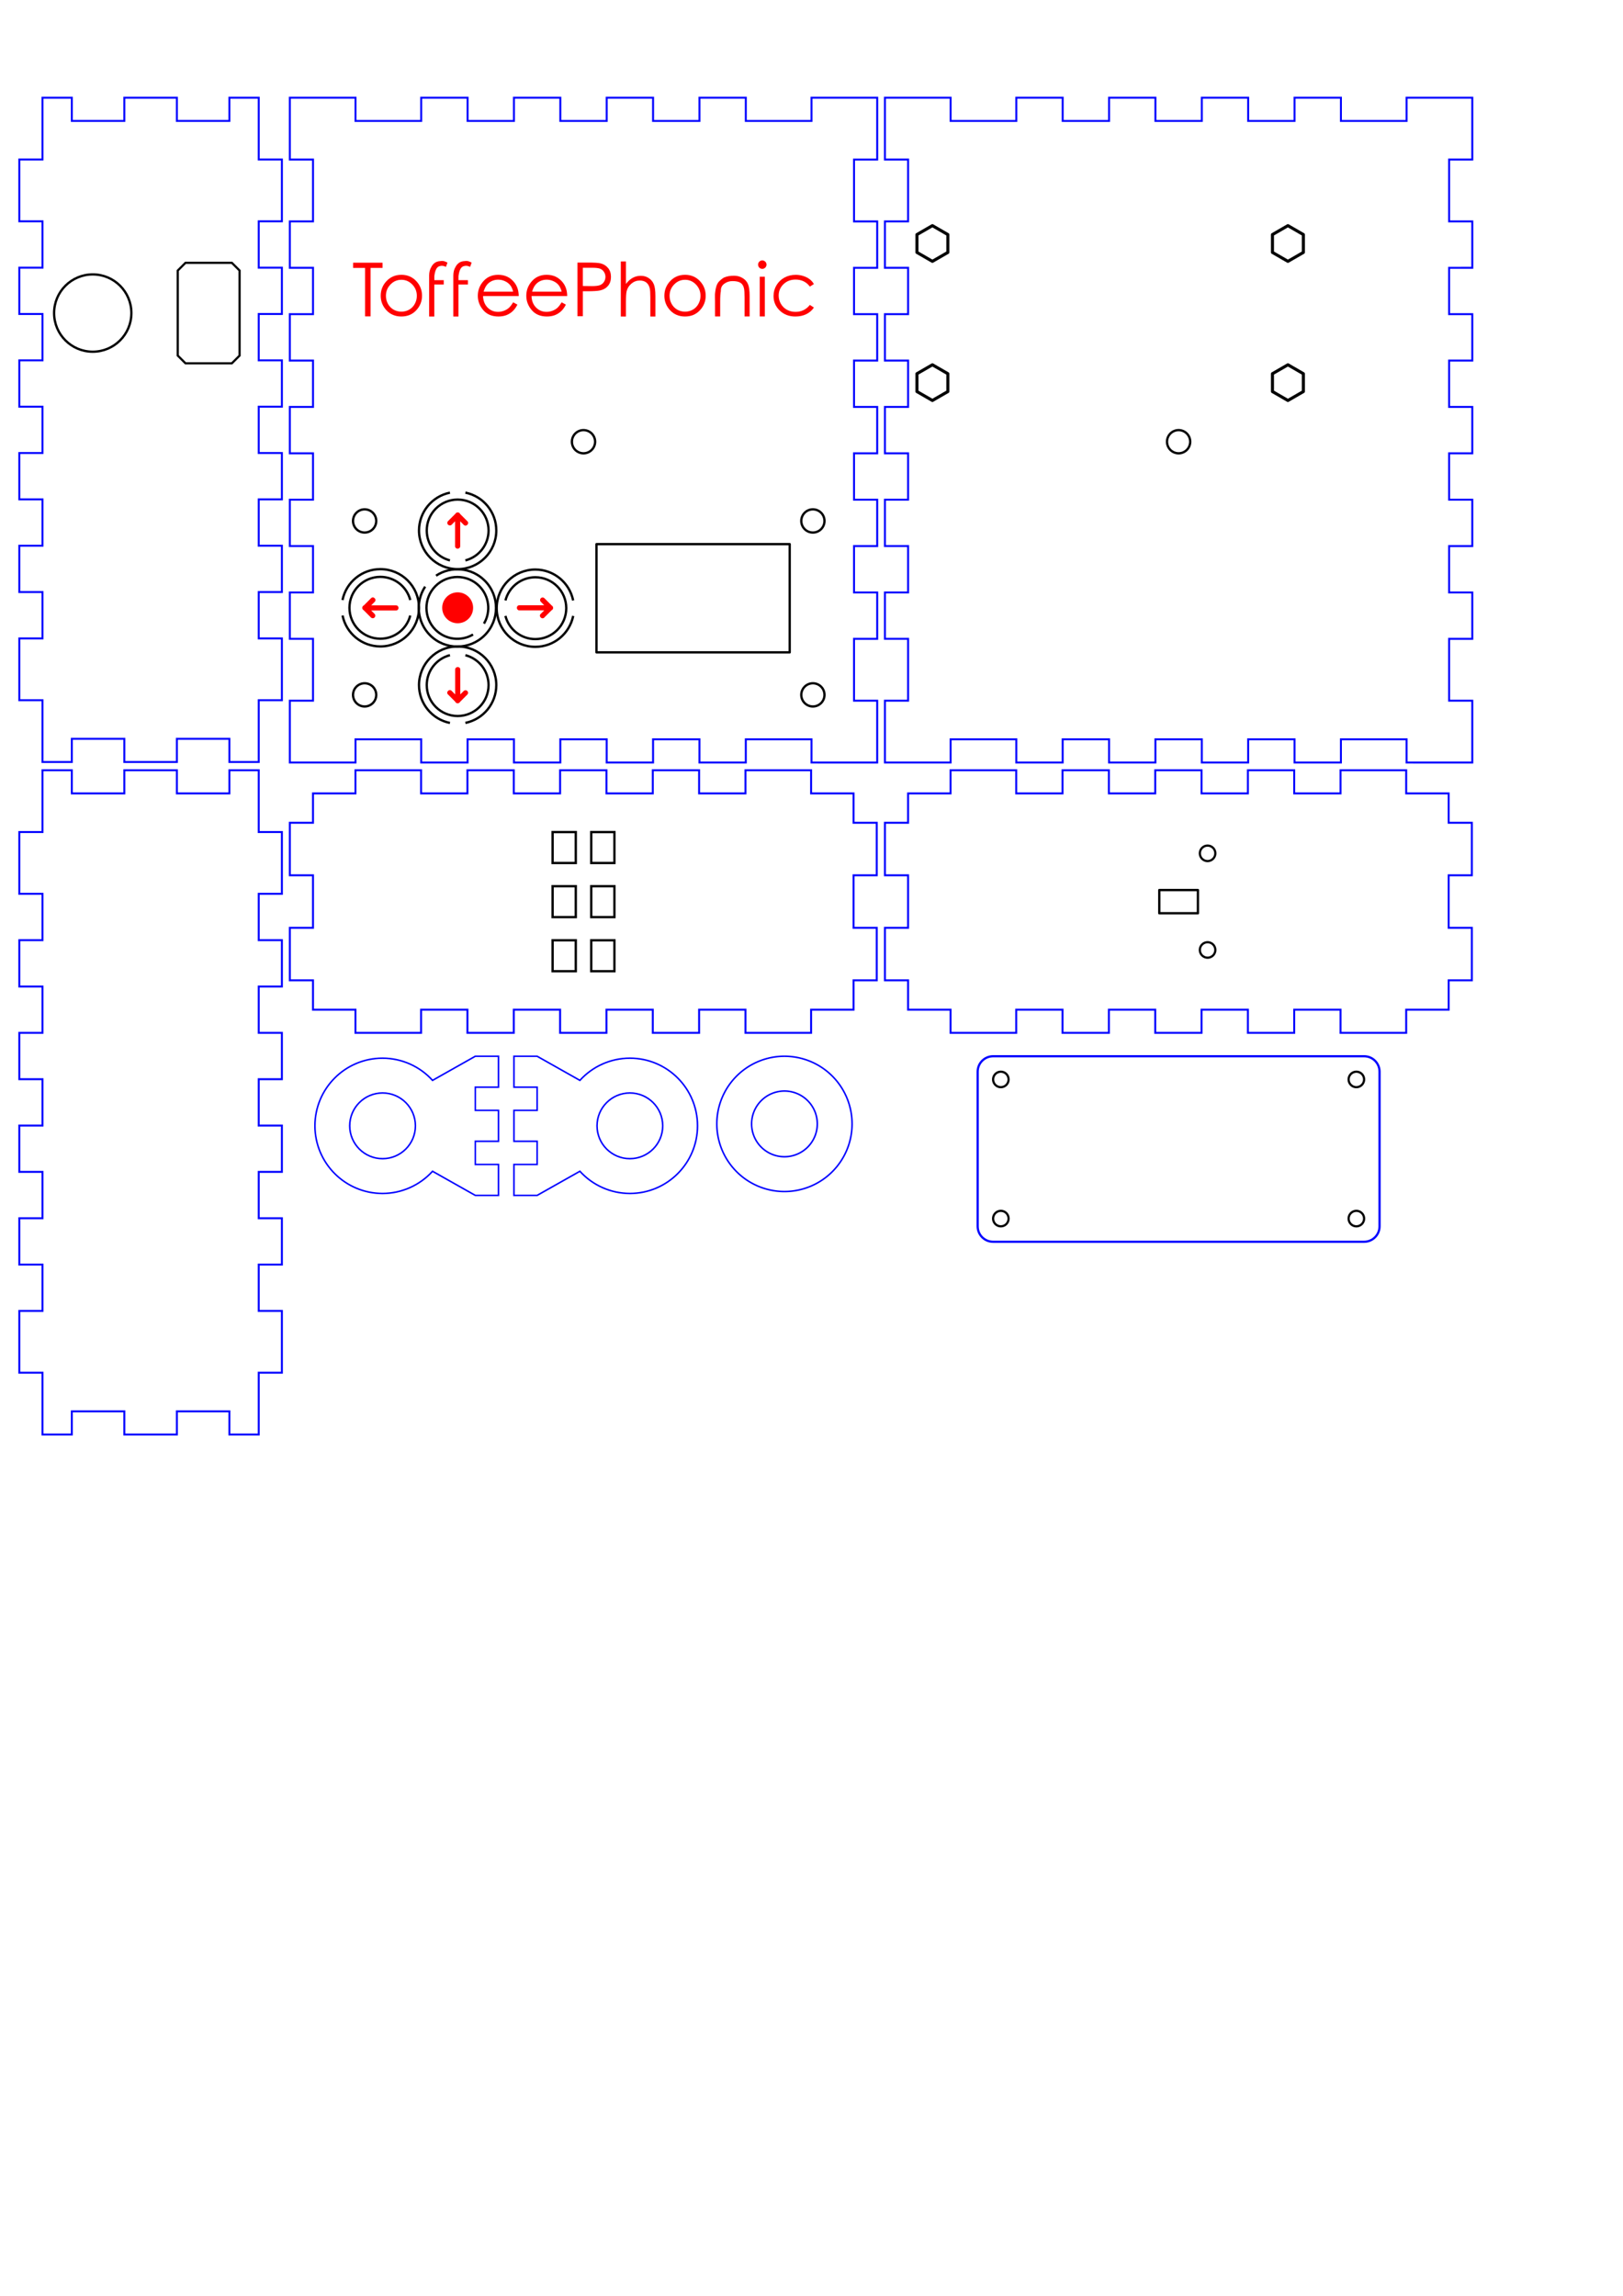 <?xml version="1.0" encoding="UTF-8" standalone="no"?>
<!-- Created with Inkscape (http://www.inkscape.org/) -->

<svg
   xmlns:dc="http://purl.org/dc/elements/1.1/"
   xmlns:cc="http://creativecommons.org/ns#"
   xmlns:rdf="http://www.w3.org/1999/02/22-rdf-syntax-ns#"
   xmlns:svg="http://www.w3.org/2000/svg"
   xmlns="http://www.w3.org/2000/svg"
   xmlns:sodipodi="http://sodipodi.sourceforge.net/DTD/sodipodi-0.dtd"
   xmlns:inkscape="http://www.inkscape.org/namespaces/inkscape"
   width="210mm"
   height="297mm"
   viewBox="0 0 210 297"
   version="1.1"
   id="svg8"
   inkscape:version="0.92.2 (5c3e80d, 2017-08-06)"
   sodipodi:docname="ToffeePhonic_basic.svg">
  <defs
     id="defs2" />
  <sodipodi:namedview
     id="base"
     pagecolor="#ffffff"
     bordercolor="#666666"
     borderopacity="1.0"
     inkscape:pageopacity="0.0"
     inkscape:pageshadow="2"
     inkscape:zoom="1.4"
     inkscape:cx="248.10234"
     inkscape:cy="870.60819"
     inkscape:document-units="mm"
     inkscape:current-layer="layer1"
     showgrid="true"
     inkscape:window-width="1920"
     inkscape:window-height="1001"
     inkscape:window-x="-9"
     inkscape:window-y="-9"
     inkscape:window-maximized="1"
     inkscape:snap-bbox="false"
     inkscape:bbox-nodes="true"
     inkscape:snap-nodes="true"
     inkscape:snap-smooth-nodes="true"
     inkscape:snap-to-guides="false"
     inkscape:snap-grids="true">
    <inkscape:grid
       type="xygrid"
       id="grid815" />
  </sodipodi:namedview>
  <g
     inkscape:label="Layer 1"
     inkscape:groupmode="layer"
     id="layer1">
    <path
       inkscape:connector-curvature="0"
       style="opacity:1;fill:none;fill-opacity:1;stroke:#000000;stroke-width:0.3;stroke-linecap:round;stroke-linejoin:round;stroke-miterlimit:4;stroke-dasharray:none;stroke-dashoffset:0;stroke-opacity:1"
       d="m 77.18,70.393 h 25 v 14 h -25 z"
       id="rect817" />
    <path
       style="opacity:1;fill:none;fill-opacity:1;stroke:#000000;stroke-width:0.3;stroke-linecap:butt;stroke-miterlimit:4;stroke-dasharray:none;stroke-dashoffset:0;stroke-opacity:1"
       d="m 58.216,63.734 c -2.326,0.475 -3.998,2.519 -4,4.893 -1.2e-4,2.762 2.239,5 5,5 2.762,1.2e-4 5,-2.239 5,-5 -2.6e-4,-2.376 -1.672,-4.423 -4,-4.898"
       id="path923-8"
       inkscape:connector-curvature="0"
       sodipodi:nodetypes="ccccc" />
    <path
       style="opacity:1;fill:none;fill-opacity:1;stroke:#000000;stroke-width:0.3;stroke-linecap:butt;stroke-miterlimit:4;stroke-dasharray:none;stroke-dashoffset:0;stroke-opacity:1"
       d="m 60.216,72.498 c 1.765,-0.456 2.998,-2.047 3,-3.87 -1.3e-4,-2.209 -1.791,-4 -4,-4 -2.209,-1.6e-4 -4,1.791 -4,4 0.002,1.822 1.236,3.413 3,3.868"
       id="path928-9"
       inkscape:connector-curvature="0"
       sodipodi:nodetypes="ccccc" />
    <path
       style="opacity:1;fill:none;fill-opacity:1;stroke:#000000;stroke-width:0.3;stroke-linecap:butt;stroke-miterlimit:4;stroke-dasharray:none;stroke-dashoffset:0;stroke-opacity:1"
       d="m 74.16,77.679 c -0.475,-2.326 -2.519,-3.998 -4.893,-4 -2.762,-1.2e-4 -5,2.239 -5,5 -1.2e-4,2.762 2.239,5 5,5 2.376,-2.6e-4 4.423,-1.672 4.898,-4"
       id="path923-82"
       inkscape:connector-curvature="0"
       sodipodi:nodetypes="ccccc" />
    <path
       style="opacity:1;fill:none;fill-opacity:1;stroke:#000000;stroke-width:0.3;stroke-linecap:butt;stroke-miterlimit:4;stroke-dasharray:none;stroke-dashoffset:0;stroke-opacity:1"
       d="m 65.397,79.678 c 0.456,1.765 2.047,2.998 3.87,3 2.209,-1.4e-4 4,-1.791 4,-4 1.5e-4,-2.209 -1.791,-4 -4,-4 -1.822,0.002 -3.413,1.236 -3.868,3"
       id="path928-8"
       inkscape:connector-curvature="0"
       sodipodi:nodetypes="ccccc" />
    <path
       style="opacity:1;fill:none;fill-opacity:1;stroke:#000000;stroke-width:0.3;stroke-linecap:butt;stroke-miterlimit:4;stroke-dasharray:none;stroke-dashoffset:0;stroke-opacity:1"
       d="m 55.011,75.89 c -1.309,1.98 -1.045,4.608 0.631,6.289 1.953,1.953 5.119,1.953 7.071,0 1.953,-1.953 1.953,-5.119 0,-7.071 -1.68,-1.68 -4.31,-1.945 -6.292,-0.635"
       id="path923-88"
       inkscape:connector-curvature="0"
       sodipodi:nodetypes="ccccc" />
    <path
       style="opacity:1;fill:none;fill-opacity:1;stroke:#000000;stroke-width:0.3;stroke-linecap:butt;stroke-miterlimit:4;stroke-dasharray:none;stroke-dashoffset:0;stroke-opacity:1"
       d="m 62.622,80.673 c 0.926,-1.57 0.673,-3.568 -0.615,-4.858 -1.562,-1.562 -4.094,-1.562 -5.657,0 -1.562,1.562 -1.562,4.095 -3.7e-4,5.657 1.29,1.287 3.287,1.539 4.857,0.614"
       id="path928-83"
       inkscape:connector-curvature="0"
       sodipodi:nodetypes="ccccc" />
    <path
       style="opacity:1;fill:none;fill-opacity:1;stroke:#000000;stroke-width:0.3;stroke-linecap:butt;stroke-miterlimit:4;stroke-dasharray:none;stroke-dashoffset:0;stroke-opacity:1"
       d="m 44.322,79.628 c 0.475,2.326 2.519,3.998 4.893,4 2.762,1.1e-4 5,-2.239 5,-5 1.2e-4,-2.762 -2.239,-5 -5,-5 -2.376,2.6e-4 -4.423,1.672 -4.898,4"
       id="path923-2"
       inkscape:connector-curvature="0"
       sodipodi:nodetypes="ccccc" />
    <path
       style="opacity:1;fill:none;fill-opacity:1;stroke:#000000;stroke-width:0.3;stroke-linecap:butt;stroke-miterlimit:4;stroke-dasharray:none;stroke-dashoffset:0;stroke-opacity:1"
       d="m 53.085,77.628 c -0.456,-1.765 -2.047,-2.998 -3.87,-3 -2.209,1.3e-4 -4,1.791 -4,4 -1.5e-4,2.209 1.791,4 4,4 1.822,-0.002 3.413,-1.236 3.868,-3"
       id="path928-4"
       inkscape:connector-curvature="0"
       sodipodi:nodetypes="ccccc" />
    <path
       style="opacity:1;fill:none;fill-opacity:1;stroke:#000000;stroke-width:0.3;stroke-linecap:butt;stroke-miterlimit:4;stroke-dasharray:none;stroke-dashoffset:0;stroke-opacity:1"
       d="m 60.216,93.521 c 2.326,-0.475 3.998,-2.519 4,-4.893 1.2e-4,-2.762 -2.239,-5 -5,-5 -2.762,-1.2e-4 -5,2.239 -5,5 2.6e-4,2.376 1.672,4.423 4,4.898"
       id="path923-80"
       inkscape:connector-curvature="0"
       sodipodi:nodetypes="ccccc" />
    <path
       style="opacity:1;fill:none;fill-opacity:1;stroke:#000000;stroke-width:0.3;stroke-linecap:butt;stroke-miterlimit:4;stroke-dasharray:none;stroke-dashoffset:0;stroke-opacity:1"
       d="m 58.216,84.758 c -1.765,0.456 -2.998,2.047 -3,3.87 1.3e-4,2.209 1.791,4 4,4 2.209,1.4e-4 4,-1.791 4,-4 -0.002,-1.822 -1.236,-3.413 -3,-3.868"
       id="path928-6"
       inkscape:connector-curvature="0"
       sodipodi:nodetypes="ccccc" />
    <path
       style="color:#000000;font-style:normal;font-variant:normal;font-weight:normal;font-stretch:normal;font-size:medium;line-height:normal;font-family:sans-serif;font-variant-ligatures:normal;font-variant-position:normal;font-variant-caps:normal;font-variant-numeric:normal;font-variant-alternates:normal;font-feature-settings:normal;text-indent:0;text-align:start;text-decoration:none;text-decoration-line:none;text-decoration-style:solid;text-decoration-color:#000000;letter-spacing:normal;word-spacing:normal;text-transform:none;writing-mode:lr-tb;direction:ltr;text-orientation:mixed;dominant-baseline:auto;baseline-shift:baseline;text-anchor:start;white-space:normal;shape-padding:0;clip-rule:nonzero;display:inline;overflow:visible;visibility:visible;opacity:1;isolation:auto;mix-blend-mode:normal;color-interpolation:sRGB;color-interpolation-filters:linearRGB;solid-color:#000000;solid-opacity:1;vector-effect:none;fill:#ff0000;fill-opacity:1;fill-rule:nonzero;stroke:none;stroke-width:0.3;stroke-linecap:round;stroke-linejoin:miter;stroke-miterlimit:4;stroke-dasharray:none;stroke-dashoffset:0;stroke-opacity:1;color-rendering:auto;image-rendering:auto;shape-rendering:auto;text-rendering:auto;enable-background:accumulate"
       d="m 70.212,77.292 c -0.297,0.002 -0.443,0.363 -0.23,0.571 l 0.434,0.434 h -3.199 c -0.011,-5.4e-4 -0.022,-5.4e-4 -0.033,0 -0.431,0.032 -0.399,0.675 0.033,0.664 h 3.199 l -0.434,0.434 c -0.367,0.311 0.157,0.836 0.469,0.469 l 0.906,-0.906 c 0.13,-0.052 0.214,-0.179 0.21,-0.319 6e-5,-0.004 6e-5,-0.007 0,-0.011 1e-5,-7.9e-4 1e-5,-9.9e-4 0,-0.002 -0.002,-0.121 -0.068,-0.231 -0.175,-0.288 l -0.942,-0.942 c -0.062,-0.065 -0.148,-0.101 -0.238,-0.102 z"
       id="path985"
       inkscape:connector-curvature="0"
       sodipodi:nodetypes="cccccccccccccccc" />
    <path
       inkscape:connector-curvature="0"
       style="color:#000000;font-style:normal;font-variant:normal;font-weight:normal;font-stretch:normal;font-size:medium;line-height:normal;font-family:sans-serif;font-variant-ligatures:normal;font-variant-position:normal;font-variant-caps:normal;font-variant-numeric:normal;font-variant-alternates:normal;font-feature-settings:normal;text-indent:0;text-align:start;text-decoration:none;text-decoration-line:none;text-decoration-style:solid;text-decoration-color:#000000;letter-spacing:normal;word-spacing:normal;text-transform:none;writing-mode:lr-tb;direction:ltr;text-orientation:mixed;dominant-baseline:auto;baseline-shift:baseline;text-anchor:start;white-space:normal;shape-padding:0;clip-rule:nonzero;display:inline;overflow:visible;visibility:visible;opacity:1;isolation:auto;mix-blend-mode:normal;color-interpolation:sRGB;color-interpolation-filters:linearRGB;solid-color:#000000;solid-opacity:1;vector-effect:none;fill:#ff0000;fill-opacity:1;fill-rule:nonzero;stroke:none;stroke-width:0.3;stroke-linecap:round;stroke-linejoin:miter;stroke-miterlimit:4;stroke-dasharray:none;stroke-dashoffset:0;stroke-opacity:1;color-rendering:auto;image-rendering:auto;shape-rendering:auto;text-rendering:auto;enable-background:accumulate"
       d="m 48.229,79.98 c 0.297,-0.002 0.443,-0.363 0.23,-0.57 l -0.434,-0.434 h 3.199 c 0.011,5.5e-4 0.022,5.5e-4 0.033,0 0.431,-0.032 0.399,-0.675 -0.033,-0.664 h -3.199 l 0.434,-0.434 c 0.367,-0.311 -0.157,-0.836 -0.469,-0.469 l -0.906,0.906 c -0.13,0.052 -0.214,0.179 -0.21,0.319 -6e-5,0.004 -6e-5,0.007 0,0.011 0,6.7e-4 0,0.001 0,0.002 0.002,0.121 0.068,0.231 0.175,0.288 l 0.942,0.942 c 0.062,0.065 0.148,0.101 0.238,0.102 z"
       id="path985-2"
       sodipodi:nodetypes="ccccccccccccccccc" />
    <path
       inkscape:connector-curvature="0"
       style="color:#000000;font-style:normal;font-variant:normal;font-weight:normal;font-stretch:normal;font-size:medium;line-height:normal;font-family:sans-serif;font-variant-ligatures:normal;font-variant-position:normal;font-variant-caps:normal;font-variant-numeric:normal;font-variant-alternates:normal;font-feature-settings:normal;text-indent:0;text-align:start;text-decoration:none;text-decoration-line:none;text-decoration-style:solid;text-decoration-color:#000000;letter-spacing:normal;word-spacing:normal;text-transform:none;writing-mode:lr-tb;direction:ltr;text-orientation:mixed;dominant-baseline:auto;baseline-shift:baseline;text-anchor:start;white-space:normal;shape-padding:0;clip-rule:nonzero;display:inline;overflow:visible;visibility:visible;opacity:1;isolation:auto;mix-blend-mode:normal;color-interpolation:sRGB;color-interpolation-filters:linearRGB;solid-color:#000000;solid-opacity:1;vector-effect:none;fill:#ff0000;fill-opacity:1;fill-rule:nonzero;stroke:none;stroke-width:0.3;stroke-linecap:round;stroke-linejoin:miter;stroke-miterlimit:4;stroke-dasharray:none;stroke-dashoffset:0;stroke-opacity:1;color-rendering:auto;image-rendering:auto;shape-rendering:auto;text-rendering:auto;enable-background:accumulate"
       d="m 60.564,89.627 c -0.002,-0.297 -0.363,-0.443 -0.571,-0.23 l -0.434,0.434 v -3.199 c 5.5e-4,-0.011 5.5e-4,-0.022 0,-0.033 -0.032,-0.431 -0.675,-0.399 -0.664,0.033 v 3.199 l -0.434,-0.434 c -0.311,-0.367 -0.836,0.157 -0.469,0.469 l 0.906,0.906 c 0.052,0.13 0.179,0.214 0.319,0.21 0.004,6e-5 0.007,6e-5 0.011,0 6.7e-4,0 10e-4,0 0.002,0 0.121,-0.002 0.231,-0.068 0.288,-0.175 l 0.942,-0.942 c 0.065,-0.062 0.101,-0.148 0.102,-0.238 z"
       id="path985-0"
       sodipodi:nodetypes="ccccccccccccccccc" />
    <path
       inkscape:connector-curvature="0"
       style="color:#000000;font-style:normal;font-variant:normal;font-weight:normal;font-stretch:normal;font-size:medium;line-height:normal;font-family:sans-serif;font-variant-ligatures:normal;font-variant-position:normal;font-variant-caps:normal;font-variant-numeric:normal;font-variant-alternates:normal;font-feature-settings:normal;text-indent:0;text-align:start;text-decoration:none;text-decoration-line:none;text-decoration-style:solid;text-decoration-color:#000000;letter-spacing:normal;word-spacing:normal;text-transform:none;writing-mode:lr-tb;direction:ltr;text-orientation:mixed;dominant-baseline:auto;baseline-shift:baseline;text-anchor:start;white-space:normal;shape-padding:0;clip-rule:nonzero;display:inline;overflow:visible;visibility:visible;opacity:1;isolation:auto;mix-blend-mode:normal;color-interpolation:sRGB;color-interpolation-filters:linearRGB;solid-color:#000000;solid-opacity:1;vector-effect:none;fill:#ff0000;fill-opacity:1;fill-rule:nonzero;stroke:none;stroke-width:0.3;stroke-linecap:round;stroke-linejoin:miter;stroke-miterlimit:4;stroke-dasharray:none;stroke-dashoffset:0;stroke-opacity:1;color-rendering:auto;image-rendering:auto;shape-rendering:auto;text-rendering:auto;enable-background:accumulate"
       d="m 57.877,67.644 c 0.002,0.297 0.363,0.443 0.571,0.23 l 0.434,-0.434 v 3.199 c -5.5e-4,0.011 -5.5e-4,0.022 0,0.033 0.032,0.431 0.675,0.399 0.664,-0.033 v -3.199 l 0.434,0.434 c 0.311,0.367 0.836,-0.157 0.469,-0.469 l -0.906,-0.906 c -0.052,-0.13 -0.179,-0.214 -0.319,-0.21 -0.004,-6e-5 -0.007,-6e-5 -0.011,0 -6.6e-4,0 -10e-4,0 -0.002,0 -0.121,0.002 -0.231,0.068 -0.288,0.175 l -0.942,0.942 c -0.065,0.062 -0.101,0.148 -0.102,0.238 z"
       id="path985-1"
       sodipodi:nodetypes="ccccccccccccccccc" />
    <path
       style="opacity:1;fill:#ff0000;fill-opacity:1;stroke:none;stroke-width:0.3;stroke-linecap:round;stroke-linejoin:round;stroke-miterlimit:4;stroke-dasharray:none;stroke-dashoffset:0;stroke-opacity:1"
       d="m 61.216,78.628 c 0,1.105 -0.895,2 -2,2 -1.105,0 -2,-0.895 -2,-2 0,-1.105 0.895,-2 2,-2 1.105,0 2,0.895 2,2 z"
       id="path1088"
       inkscape:connector-curvature="0"
       sodipodi:nodetypes="sssss" />
    <path
       style="opacity:1;fill:none;fill-opacity:1;stroke:#000000;stroke-width:0.3;stroke-linecap:round;stroke-linejoin:round;stroke-miterlimit:4;stroke-dasharray:none;stroke-dashoffset:0;stroke-opacity:1"
       d="m 48.68,89.893 a 1.5,1.5 0 0 1 -1.5,1.5 1.5,1.5 0 0 1 -1.5,-1.5 1.5,1.5 0 0 1 1.5,-1.5 1.5,1.5 0 0 1 1.5,1.5 z"
       id="path976"
       inkscape:connector-curvature="0" />
    <path
       style="opacity:1;fill:none;fill-opacity:1;stroke:#000000;stroke-width:0.3;stroke-linecap:round;stroke-linejoin:round;stroke-miterlimit:4;stroke-dasharray:none;stroke-dashoffset:0;stroke-opacity:1"
       d="m 48.68,67.393 a 1.5,1.5 0 0 1 -1.5,1.5 1.5,1.5 0 0 1 -1.5,-1.5 1.5,1.5 0 0 1 1.5,-1.5 1.5,1.5 0 0 1 1.5,1.5 z"
       id="path976-0"
       inkscape:connector-curvature="0" />
    <path
       style="opacity:1;fill:none;fill-opacity:1;stroke:#000000;stroke-width:0.3;stroke-linecap:round;stroke-linejoin:round;stroke-miterlimit:4;stroke-dasharray:none;stroke-dashoffset:0;stroke-opacity:1"
       d="m 106.68,89.893 a 1.5,1.5 0 0 1 -1.5,1.5 1.5,1.5 0 0 1 -1.5,-1.5 1.5,1.5 0 0 1 1.5,-1.5 1.5,1.5 0 0 1 1.5,1.5 z"
       id="path976-5"
       inkscape:connector-curvature="0" />
    <path
       style="opacity:1;fill:none;fill-opacity:1;stroke:#000000;stroke-width:0.3;stroke-linecap:round;stroke-linejoin:round;stroke-miterlimit:4;stroke-dasharray:none;stroke-dashoffset:0;stroke-opacity:1"
       d="m 106.68,67.393 a 1.5,1.5 0 0 1 -1.5,1.5 1.5,1.5 0 0 1 -1.5,-1.5 1.5,1.5 0 0 1 1.5,-1.5 1.5,1.5 0 0 1 1.5,1.5 z"
       id="path976-0-9"
       inkscape:connector-curvature="0" />
    <path
       style="fill:none;stroke:#0000ff;stroke-width:0.254"
       d="m 110.5,28.643 h 3 v 6 h -3 v 6 h 3 v 6 h -3 v 6 h 3 v 6 h -3 v 6 h 3 v 6 h -3 v 6 h 3 v 6 h -3 v 8 h 3 v 8 H 105 v -3 h -8.5 v 3 h -6 v -3 h -6 v 3 h -6 v -3 h -6 v 3 h -6 v -3 h -6 v 3 h -6 v -3 H 46 v 3 h -8.5 v -8 h 3 v -8 h -3 v -6 h 3 v -6 h -3 v -6 h 3 v -6 h -3 v -6 h 3 v -6 h -3 v -6 h 3 v -6 h -3 v -6 h 3 v -8 h -3 v -8 H 46 v 3 h 8.5 v -3 h 6 v 3 h 6 v -3 h 6 v 3 h 6 v -3 h 6 v 3 h 6 v -3 h 6 v 3 h 8.5 v -3 h 8.5 v 8 h -3 z"
       id="polygon1265"
       inkscape:connector-curvature="0" />
    <g
       id="g1083"
       transform="translate(-216.5,46.643)">
      <path
         inkscape:transform-center-y="1.0156139e-006"
         inkscape:transform-center-x="-6.7778291e-006"
         inkscape:connector-curvature="0"
         id="path1382-0-9"
         d="m 337.143,-12.834 -2,-1.155 v -2.309 l 2,-1.155 2,1.155 v 2.309 z"
         style="opacity:1;fill:none;fill-opacity:1;stroke:#000000;stroke-width:0.396;stroke-linecap:round;stroke-linejoin:round;stroke-miterlimit:4;stroke-dasharray:none;stroke-dashoffset:0;stroke-opacity:1" />
      <path
         inkscape:transform-center-y="1.0156139e-006"
         inkscape:transform-center-x="-6.7778291e-006"
         inkscape:connector-curvature="0"
         id="path1382-0-8-8"
         d="m 383.143,-12.834 -2,-1.155 v -2.309 l 2,-1.155 2,1.155 v 2.309 z"
         style="opacity:1;fill:none;fill-opacity:1;stroke:#000000;stroke-width:0.396;stroke-linecap:round;stroke-linejoin:round;stroke-miterlimit:4;stroke-dasharray:none;stroke-dashoffset:0;stroke-opacity:1" />
      <path
         inkscape:transform-center-y="1.0156139e-006"
         inkscape:transform-center-x="-6.7778291e-006"
         inkscape:connector-curvature="0"
         id="path1382-0-2-4"
         d="m 383.143,5.166 -2,-1.155 v -2.309 l 2,-1.155 2,1.155 v 2.309 z"
         style="opacity:1;fill:none;fill-opacity:1;stroke:#000000;stroke-width:0.396;stroke-linecap:round;stroke-linejoin:round;stroke-miterlimit:4;stroke-dasharray:none;stroke-dashoffset:0;stroke-opacity:1" />
      <path
         inkscape:transform-center-y="1.0156139e-006"
         inkscape:transform-center-x="-6.7778291e-006"
         inkscape:connector-curvature="0"
         id="path1382-0-7-8"
         d="m 337.143,5.166 -2,-1.155 v -2.309 l 2,-1.155 2,1.155 v 2.309 z"
         style="opacity:1;fill:none;fill-opacity:1;stroke:#000000;stroke-width:0.396;stroke-linecap:round;stroke-linejoin:round;stroke-miterlimit:4;stroke-dasharray:none;stroke-dashoffset:0;stroke-opacity:1" />
    </g>
    <path
       style="opacity:1;fill:none;fill-opacity:1;stroke:#000000;stroke-width:0.3;stroke-linecap:round;stroke-linejoin:round;stroke-miterlimit:4;stroke-dasharray:none;stroke-dashoffset:0;stroke-opacity:1"
       d="m 77,57.143 a 1.5,1.5 0 0 1 -1.5,1.5 1.5,1.5 0 0 1 -1.5,-1.5 1.5,1.5 0 0 1 1.5,-1.5 1.5,1.5 0 0 1 1.5,1.5 z"
       id="path1459"
       inkscape:connector-curvature="0" />
    <path
       style="opacity:1;fill:none;fill-opacity:1;stroke:#000000;stroke-width:0.3;stroke-linecap:round;stroke-linejoin:round;stroke-miterlimit:4;stroke-dasharray:none;stroke-dashoffset:0;stroke-opacity:1"
       d="m 154,57.143 a 1.5,1.5 0 0 1 -1.5,1.5 1.5,1.5 0 0 1 -1.5,-1.5 1.5,1.5 0 0 1 1.5,-1.5 1.5,1.5 0 0 1 1.5,1.5 z"
       id="path1459-8"
       inkscape:connector-curvature="0" />
    <path
       style="fill:none;stroke:#0000ff;stroke-width:0.254"
       d="m 187.5,34.643 v 6 h 3 v 6 h -3 v 6 h 3 v 6 h -3 v 6 h 3 v 6 h -3 v 6 h 3 v 6 h -3 v 8 h 3 v 8 H 182 v -3 h -8.5 v 3 h -6 v -3 h -6 v 3 h -6 v -3 h -6 v 3 h -6 v -3 h -6 v 3 h -6 v -3 H 123 v 3 h -8.5 v -8 h 3 v -8 h -3 v -6 h 3 v -6 h -3 v -6 h 3 v -6 h -3 v -6 h 3 v -6 h -3 v -6 h 3 v -6 h -3 v -6 h 3 v -8 h -3 v -8 h 8.5 v 3 h 8.5 v -3 h 6 v 3 h 6 v -3 h 6 v 3 h 6 v -3 h 6 v 3 h 6 v -3 h 6 v 3 h 8.5 v -3 h 8.5 v 8 h -3 v 8 h 3 v 6 z"
       id="polygon1269"
       inkscape:connector-curvature="0" />
    <g
       style="stroke:#0000ff"
       transform="matrix(0.282,0,0,0.282,2.5,12.643)"
       id="g899">
      <polygon
         style="fill:none;stroke:#0000ff;stroke-width:0.9"
         points="109.843,0 109.843,28.346 120.473,28.346 120.473,56.693 109.843,56.693 109.843,77.953 120.473,77.953 120.473,99.213 109.843,99.213 109.843,120.473 120.473,120.473 120.473,141.732 109.843,141.732 109.843,162.992 120.473,162.992 120.473,184.252 109.843,184.252 109.843,205.512 120.473,205.512 120.473,226.772 109.843,226.772 109.843,248.032 120.473,248.032 120.473,276.378 109.843,276.378 109.843,304.725 96.378,304.725 96.378,294.095 72.284,294.095 72.284,304.725 48.189,304.725 48.189,294.095 24.095,294.095 24.095,304.725 10.63,304.725 10.63,276.378 0,276.378 0,248.032 10.63,248.032 10.63,226.772 0,226.772 0,205.512 10.63,205.512 10.63,184.252 0,184.252 0,162.992 10.63,162.992 10.63,141.732 0,141.732 0,120.473 10.63,120.473 10.63,99.213 0,99.213 0,77.953 10.63,77.953 10.63,56.693 0,56.693 0,28.346 10.63,28.346 10.63,0 24.095,0 24.095,10.63 48.189,10.63 48.189,0 72.284,0 72.284,10.63 96.378,10.63 96.378,0 "
         id="polygon897" />
    </g>
    <g
       style="stroke:#0000ff"
       transform="matrix(0.282,0,0,0.282,2.5,99.643)"
       id="g903">
      <polygon
         style="fill:none;stroke:#0000ff;stroke-width:0.9"
         points="109.843,0 109.843,28.346 120.473,28.346 120.473,56.693 109.843,56.693 109.843,77.953 120.473,77.953 120.473,99.213 109.843,99.213 109.843,120.473 120.473,120.473 120.473,141.732 109.843,141.732 109.843,162.992 120.473,162.992 120.473,184.252 109.843,184.252 109.843,205.512 120.473,205.512 120.473,226.772 109.843,226.772 109.843,248.032 120.473,248.032 120.473,276.378 109.843,276.378 109.843,304.725 96.378,304.725 96.378,294.095 72.284,294.095 72.284,304.725 48.189,304.725 48.189,294.095 24.095,294.095 24.095,304.725 10.63,304.725 10.63,276.378 0,276.378 0,248.032 10.63,248.032 10.63,226.772 0,226.772 0,205.512 10.63,205.512 10.63,184.252 0,184.252 0,162.992 10.63,162.992 10.63,141.732 0,141.732 0,120.473 10.63,120.473 10.63,99.213 0,99.213 0,77.953 10.63,77.953 10.63,56.693 0,56.693 0,28.346 10.63,28.346 10.63,0 24.095,0 24.095,10.63 48.189,10.63 48.189,0 72.284,0 72.284,10.63 96.378,10.63 96.378,0 "
         id="polygon901" />
    </g>
    <g
       style="stroke:#0000ff"
       transform="matrix(0.282,0,0,0.282,37.5,99.643)"
       id="g907">
      <polygon
         style="fill:none;stroke:#0000ff;stroke-width:0.9"
         points="102.756,10.63 124.016,10.63 124.016,0 145.276,0 145.276,10.63 166.536,10.63 166.536,0 187.795,0 187.795,10.63 209.055,10.63 209.055,0 239.173,0 239.173,10.63 258.662,10.63 258.662,24.095 269.292,24.095 269.292,48.189 258.662,48.189 258.662,72.284 269.292,72.284 269.292,96.378 258.662,96.378 258.662,109.843 239.173,109.843 239.173,120.473 209.055,120.473 209.055,109.843 187.795,109.843 187.795,120.473 166.536,120.473 166.536,109.843 145.276,109.843 145.276,120.473 124.016,120.473 124.016,109.843 102.756,109.843 102.756,120.473 81.496,120.473 81.496,109.843 60.236,109.843 60.236,120.473 30.118,120.473 30.118,109.843 10.63,109.843 10.63,96.378 0,96.378 0,72.284 10.63,72.284 10.63,48.189 0,48.189 0,24.095 10.63,24.095 10.63,10.63 30.118,10.63 30.118,0 60.236,0 60.236,10.63 81.496,10.63 81.496,0 102.756,0 "
         id="polygon905" />
    </g>
    <g
       style="stroke:#0000ff"
       transform="matrix(0.282,0,0,0.282,114.5,99.643)"
       id="g911">
      <polygon
         style="fill:none;stroke:#0000ff;stroke-width:0.9"
         points="102.756,0 102.756,10.63 124.016,10.63 124.016,0 145.276,0 145.276,10.63 166.536,10.63 166.536,0 187.795,0 187.795,10.63 209.055,10.63 209.055,0 239.173,0 239.173,10.63 258.662,10.63 258.662,24.095 269.292,24.095 269.292,48.189 258.662,48.189 258.662,72.284 269.292,72.284 269.292,96.378 258.662,96.378 258.662,109.843 239.173,109.843 239.173,120.473 209.055,120.473 209.055,109.843 187.795,109.843 187.795,120.473 166.536,120.473 166.536,109.843 145.276,109.843 145.276,120.473 124.016,120.473 124.016,109.843 102.756,109.843 102.756,120.473 81.496,120.473 81.496,109.843 60.236,109.843 60.236,120.473 30.118,120.473 30.118,109.843 10.63,109.843 10.63,96.378 0,96.378 0,72.284 10.63,72.284 10.63,48.189 0,48.189 0,24.095 10.63,24.095 10.63,10.63 30.118,10.63 30.118,0 60.236,0 60.236,10.63 81.496,10.63 81.496,0 "
         id="polygon909" />
    </g>
    <path
       style="fill:none;stroke:#0000ff;stroke-width:0.2;stroke-miterlimit:4;stroke-dasharray:none;stroke-opacity:1"
       d="m 64.5,154.643 v -4 h -3 l 3.2e-4,-3 h 3 v -4 h -3 l -3.3e-4,-3 H 64.5 v -4 h -3 l -5.533,3.121 c -1.655,-1.825 -4.003,-2.867 -6.467,-2.871 -4.833,-1.9e-4 -8.75,3.917 -8.75,8.75 8e-5,4.833 3.918,8.75 8.75,8.75 2.464,-0.004 4.812,-1.046 6.467,-2.871 l 5.532,3.12 z m -15,-4.75 c -2.347,2.3e-4 -4.25,-1.903 -4.25,-4.25 8e-5,-2.347 1.903,-4.25 4.25,-4.25 2.347,7e-5 4.25,1.903 4.25,4.25 -7e-5,2.347 -1.903,4.25 -4.25,4.25 z"
       id="path5268-4"
       inkscape:connector-curvature="0"
       sodipodi:nodetypes="ccccccccccccccccccccccc" />
    <path
       style="fill:none;stroke:#0000ff;stroke-width:0.2;stroke-miterlimit:4;stroke-dasharray:none;stroke-opacity:1"
       d="m 66.5,136.643 v 4 h 3 l 2.7e-4,3 h -3 v 4 h 3 l -2.6e-4,3 H 66.5 v 4 h 3 l 5.533,-3.121 c 1.655,1.825 4.003,2.867 6.467,2.871 4.833,1.9e-4 8.75,-3.917 8.75,-8.75 -8e-5,-4.833 -3.918,-8.75 -8.75,-8.75 -2.464,0.004 -4.812,1.046 -6.467,2.871 l -5.533,-3.12 z m 15,4.75 c 2.347,-2e-4 4.25,1.903 4.25,4.25 -7e-5,2.347 -1.903,4.25 -4.25,4.25 -2.347,-7e-5 -4.25,-1.903 -4.25,-4.25 7e-5,-2.347 1.903,-4.25 4.25,-4.25 z"
       id="path5268-0-1"
       inkscape:connector-curvature="0"
       sodipodi:nodetypes="ccccccccccccccccccccccc" />
    <path
       style="fill:none;stroke:#0000ff;stroke-width:0.2;stroke-miterlimit:4;stroke-dasharray:none;stroke-opacity:1"
       d="m 101.5,136.643 a 8.75,8.75 0 0 0 -8.75,8.75 8.75,8.75 0 0 0 8.75,8.75 8.75,8.75 0 0 0 8.75,-8.75 8.75,8.75 0 0 0 -8.75,-8.75 z m 0,4.5 a 4.25,4.25 0 0 1 4.25,4.25 4.25,4.25 0 0 1 -4.25,4.25 4.25,4.25 0 0 1 -4.25,-4.25 4.25,4.25 0 0 1 4.25,-4.25 z"
       id="path1152-0"
       inkscape:connector-curvature="0" />
    <path
       id="rect1502-8"
       d="m 128.5,136.643 h 48 c 1.108,0 2,0.892 2,2 v 20 c 0,1.108 -0.892,2 -2,2 h -48 c -1.108,0 -2,-0.892 -2,-2 v -20 c 0,-1.108 0.892,-2 2,-2 z"
       style="opacity:1;fill:none;fill-opacity:1;stroke:#0000ff;stroke-width:0.286;stroke-linecap:round;stroke-linejoin:round;stroke-miterlimit:4;stroke-dasharray:none;stroke-dashoffset:0;stroke-opacity:1"
       inkscape:connector-curvature="0" />
    <path
       id="path1519-1"
       d="m 130.5,139.643 a 1,1 0 0 1 -1,1 1,1 0 0 1 -1,-1 1,1 0 0 1 1,-1 1,1 0 0 1 1,1 z"
       style="opacity:1;fill:none;fill-opacity:1;stroke:#000000;stroke-width:0.286;stroke-linecap:round;stroke-linejoin:round;stroke-miterlimit:4;stroke-dasharray:none;stroke-dashoffset:0;stroke-opacity:1"
       inkscape:connector-curvature="0" />
    <path
       id="path1519-6-3"
       d="m 176.5,139.643 a 1,1 0 0 1 -1,1 1,1 0 0 1 -1,-1 1,1 0 0 1 1,-1 1,1 0 0 1 1,1 z"
       style="opacity:1;fill:none;fill-opacity:1;stroke:#000000;stroke-width:0.286;stroke-linecap:round;stroke-linejoin:round;stroke-miterlimit:4;stroke-dasharray:none;stroke-dashoffset:0;stroke-opacity:1"
       inkscape:connector-curvature="0" />
    <path
       id="path1519-4-5"
       d="m 176.5,157.643 a 1,1 0 0 1 -1,1 1,1 0 0 1 -1,-1 1,1 0 0 1 1,-1 1,1 0 0 1 1,1 z"
       style="opacity:1;fill:none;fill-opacity:1;stroke:#000000;stroke-width:0.286;stroke-linecap:round;stroke-linejoin:round;stroke-miterlimit:4;stroke-dasharray:none;stroke-dashoffset:0;stroke-opacity:1"
       inkscape:connector-curvature="0" />
    <path
       id="path1519-7-1"
       d="m 130.5,157.643 a 1,1 0 0 1 -1,1 1,1 0 0 1 -1,-1 1,1 0 0 1 1,-1 1,1 0 0 1 1,1 z"
       style="opacity:1;fill:none;fill-opacity:1;stroke:#000000;stroke-width:0.286;stroke-linecap:round;stroke-linejoin:round;stroke-miterlimit:4;stroke-dasharray:none;stroke-dashoffset:0;stroke-opacity:1"
       inkscape:connector-curvature="0" />
    <g
       transform="translate(1.7,10.143)"
       id="g989-7">
      <path
         sodipodi:nodetypes="ccccc"
         inkscape:connector-curvature="0"
         id="rect5323-4"
         d="m 72.8,97.5 v 4 h -3 v -4 z"
         style="fill:none;stroke:#000000;stroke-width:0.3;stroke-miterlimit:4;stroke-dasharray:none;stroke-opacity:1" />
      <path
         sodipodi:nodetypes="ccccc"
         inkscape:connector-curvature="0"
         id="rect5323-0-6"
         d="m 72.8,104.5 v 4 h -3 v -4 z"
         style="fill:none;stroke:#000000;stroke-width:0.3;stroke-miterlimit:4;stroke-dasharray:none;stroke-opacity:1" />
      <path
         sodipodi:nodetypes="ccccc"
         inkscape:connector-curvature="0"
         id="rect5323-3-2"
         d="m 72.8,111.5 v 4 h -3 v -4 z"
         style="fill:none;stroke:#000000;stroke-width:0.3;stroke-miterlimit:4;stroke-dasharray:none;stroke-opacity:1" />
      <path
         sodipodi:nodetypes="ccccc"
         inkscape:connector-curvature="0"
         id="rect5323-9-3"
         d="m 77.8,97.5 v 4 h -3 v -4 z"
         style="fill:none;stroke:#000000;stroke-width:0.3;stroke-miterlimit:4;stroke-dasharray:none;stroke-opacity:1" />
      <path
         sodipodi:nodetypes="ccccc"
         inkscape:connector-curvature="0"
         id="rect5323-0-8-9"
         d="m 77.8,104.5 v 4 h -3 v -4 z"
         style="fill:none;stroke:#000000;stroke-width:0.3;stroke-miterlimit:4;stroke-dasharray:none;stroke-opacity:1" />
      <path
         sodipodi:nodetypes="ccccc"
         inkscape:connector-curvature="0"
         id="rect5323-3-4-0"
         d="m 77.8,111.5 v 4 h -3 v -4 z"
         style="fill:none;stroke:#000000;stroke-width:0.3;stroke-miterlimit:4;stroke-dasharray:none;stroke-opacity:1" />
    </g>
    <g
       transform="translate(2.825,10.143)"
       id="g882-0">
      <rect
         y="105"
         x="147.175"
         height="3"
         width="5"
         id="rect877-2"
         style="opacity:1;fill:none;fill-opacity:1;stroke:#000000;stroke-width:0.3;stroke-linecap:round;stroke-linejoin:round;stroke-miterlimit:4;stroke-dasharray:none;stroke-dashoffset:0;stroke-opacity:1" />
      <path
         id="path2294-2-0-6"
         d="m 152.425,112.75 a 1,1 0 0 1 1,-1 1,1 0 0 1 1,1 1,1 0 0 1 -1,1 1,1 0 0 1 -1,-1 z"
         style="opacity:1;fill:none;fill-opacity:1;stroke:#000000;stroke-width:0.286;stroke-linecap:round;stroke-linejoin:round;stroke-miterlimit:4;stroke-dasharray:none;stroke-dashoffset:0;stroke-opacity:1"
         inkscape:connector-curvature="0" />
      <path
         id="path2294-3-8-3-2"
         d="m 152.425,100.25 a 1,1 0 0 1 1,-1 1,1 0 0 1 1,1 1,1 0 0 1 -1,1 1,1 0 0 1 -1,-1 z"
         style="opacity:1;fill:none;fill-opacity:1;stroke:#000000;stroke-width:0.286;stroke-linecap:round;stroke-linejoin:round;stroke-miterlimit:4;stroke-dasharray:none;stroke-dashoffset:0;stroke-opacity:1"
         inkscape:connector-curvature="0" />
    </g>
    <g
       id="g1095"
       transform="translate(-405.5,46.643)">
      <path
         sodipodi:nodetypes="ccccccccc"
         inkscape:connector-curvature="0"
         id="path3840-4-0"
         d="m 435.5,-12.643 1,1 v 11 l -1,1 h -6 l -1,-1 V -11.643 l 1,-1 z"
         style="fill:none;stroke:#000000;stroke-width:0.282" />
      <circle
         r="5"
         cy="-6.143"
         cx="417.5"
         id="path878-5"
         style="opacity:1;fill:none;fill-opacity:1;stroke:#000000;stroke-width:0.3;stroke-linecap:round;stroke-linejoin:round;stroke-miterlimit:4;stroke-dasharray:none;stroke-dashoffset:0;stroke-opacity:1" />
    </g>
    <g
       aria-label="ToffeePhonic"
       style="font-style:normal;font-variant:normal;font-weight:normal;font-stretch:normal;font-size:9.588px;line-height:1.25;font-family:Algerian;-inkscape-font-specification:Algerian;font-variant-ligatures:normal;font-variant-caps:normal;font-variant-numeric:normal;text-align:start;letter-spacing:0px;word-spacing:0px;writing-mode:lr-tb;text-anchor:start;fill:#ff0000;fill-opacity:1;stroke:none;stroke-width:0.719"
       id="text881"
       transform="translate(3e-6,-0.056)">
      <path
         d="m 45.688,34.715 v -0.674 h 3.811 v 0.674 h -1.554 v 6.269 h -0.707 v -6.269 z"
         style="font-style:normal;font-variant:normal;font-weight:normal;font-stretch:normal;font-family:'Rounded Elegance';-inkscape-font-specification:'Rounded Elegance';fill:#ff0000;stroke-width:0.719"
         id="path883"
         inkscape:connector-curvature="0" />
      <path
         d="m 51.933,35.605 q 1.184,0 1.966,0.857 0.707,0.786 0.707,1.859 0,1.072 -0.749,1.877 -0.749,0.801 -1.924,0.801 -1.18,0 -1.929,-0.801 -0.744,-0.805 -0.744,-1.877 0,-1.067 0.707,-1.854 0.782,-0.861 1.966,-0.861 z m 0,0.646 q -0.819,0 -1.409,0.609 -0.59,0.609 -0.59,1.47 0,0.557 0.267,1.044 0.272,0.482 0.73,0.744 0.459,0.257 1.002,0.257 0.552,0 1.007,-0.257 0.459,-0.262 0.726,-0.744 0.267,-0.487 0.267,-1.044 0,-0.861 -0.59,-1.47 -0.59,-0.609 -1.409,-0.609 z"
         style="font-style:normal;font-variant:normal;font-weight:normal;font-stretch:normal;font-family:'Rounded Elegance';-inkscape-font-specification:'Rounded Elegance';fill:#ff0000;stroke-width:0.719"
         id="path885"
         inkscape:connector-curvature="0" />
      <path
         d="m 57.696,34.584 q -0.487,-0.262 -0.955,-0.042 -0.421,0.225 -0.543,1.241 v 0.515 h 1.217 v 0.566 h -1.222 v 4.138 h -0.665 v -5.332 q 0.014,-0.627 0.257,-1.03 0.375,-0.777 1.198,-0.805 0.421,-0.098 0.918,0.201 -0.08,0.197 -0.206,0.548 z"
         style="font-style:normal;font-variant:normal;font-weight:normal;font-stretch:normal;font-family:'Rounded Elegance';-inkscape-font-specification:'Rounded Elegance';fill:#ff0000;stroke-width:0.719"
         id="path887"
         inkscape:connector-curvature="0" />
      <path
         d="m 60.824,34.584 q -0.487,-0.262 -0.955,-0.042 -0.421,0.225 -0.543,1.241 v 0.515 h 1.217 v 0.566 h -1.222 v 4.138 h -0.665 v -5.332 q 0.014,-0.627 0.257,-1.03 0.375,-0.777 1.198,-0.805 0.421,-0.098 0.918,0.201 -0.08,0.197 -0.206,0.548 z"
         style="font-style:normal;font-variant:normal;font-weight:normal;font-stretch:normal;font-family:'Rounded Elegance';-inkscape-font-specification:'Rounded Elegance';fill:#ff0000;stroke-width:0.719"
         id="path889"
         inkscape:connector-curvature="0" />
      <path
         d="m 66.395,39.168 0.552,0.295 q -0.267,0.538 -0.627,0.866 -0.36,0.328 -0.81,0.501 -0.449,0.169 -1.016,0.169 -1.255,0 -1.962,-0.819 -0.707,-0.824 -0.707,-1.859 0,-0.978 0.599,-1.742 0.758,-0.974 2.036,-0.974 1.306,0 2.093,0.997 0.557,0.702 0.562,1.751 h -4.611 q 0.019,0.899 0.571,1.475 0.552,0.571 1.362,0.571 0.393,0 0.763,-0.136 0.37,-0.14 0.627,-0.365 0.262,-0.225 0.566,-0.73 z m 0,-1.381 q -0.131,-0.529 -0.384,-0.843 -0.253,-0.318 -0.669,-0.51 -0.417,-0.197 -0.875,-0.197 -0.754,0 -1.297,0.487 -0.393,0.356 -0.595,1.063 z"
         style="font-style:normal;font-variant:normal;font-weight:normal;font-stretch:normal;font-family:'Rounded Elegance';-inkscape-font-specification:'Rounded Elegance';fill:#ff0000;stroke-width:0.719"
         id="path891"
         inkscape:connector-curvature="0" />
      <path
         d="m 72.668,39.168 0.552,0.295 q -0.267,0.538 -0.627,0.866 -0.36,0.328 -0.81,0.501 -0.449,0.169 -1.016,0.169 -1.255,0 -1.962,-0.819 -0.707,-0.824 -0.707,-1.859 0,-0.978 0.599,-1.742 0.758,-0.974 2.036,-0.974 1.306,0 2.093,0.997 0.557,0.702 0.562,1.751 h -4.611 q 0.019,0.899 0.571,1.475 0.552,0.571 1.362,0.571 0.393,0 0.763,-0.136 0.37,-0.14 0.627,-0.365 0.262,-0.225 0.566,-0.73 z m 0,-1.381 Q 72.537,37.258 72.284,36.944 q -0.253,-0.318 -0.669,-0.51 -0.417,-0.197 -0.875,-0.197 -0.754,0 -1.297,0.487 -0.393,0.356 -0.595,1.063 z"
         style="font-style:normal;font-variant:normal;font-weight:normal;font-stretch:normal;font-family:'Rounded Elegance';-inkscape-font-specification:'Rounded Elegance';fill:#ff0000;stroke-width:0.719"
         id="path893"
         inkscape:connector-curvature="0" />
      <path
         d="m 74.718,34.023 h 1.381 q 1.194,0 1.606,0.103 0.599,0.15 0.974,0.604 0.375,0.454 0.375,1.147 0,0.688 -0.37,1.142 -0.365,0.449 -1.011,0.604 -0.473,0.112 -1.765,0.112 h -0.496 v 3.23 h -0.693 z m 0.693,0.674 v 2.359 l 1.18,0.014 q 0.707,0 1.035,-0.126 0.332,-0.131 0.52,-0.421 0.192,-0.295 0.192,-0.646 0,-0.356 -0.192,-0.646 -0.187,-0.29 -0.496,-0.412 -0.309,-0.122 -1.011,-0.122 z"
         style="font-style:normal;font-variant:normal;font-weight:normal;font-stretch:normal;font-family:'Rounded Elegance';-inkscape-font-specification:'Rounded Elegance';fill:#ff0000;stroke-width:0.719"
         id="path895"
         inkscape:connector-curvature="0" />
      <path
         d="m 80.327,33.882 h 0.665 v 2.907 q 0.398,-0.529 0.875,-0.791 0.482,-0.262 1.044,-0.262 0.581,0 1.025,0.295 0.445,0.29 0.655,0.782 0.211,0.492 0.211,1.55 v 2.64 H 84.147 v -2.448 q 0,-0.889 -0.075,-1.189 -0.122,-0.51 -0.445,-0.763 -0.323,-0.257 -0.847,-0.257 -0.599,0 -1.077,0.398 -0.473,0.393 -0.623,0.978 -0.089,0.375 -0.089,1.4 v 1.882 h -0.665 z"
         style="font-style:normal;font-variant:normal;font-weight:normal;font-stretch:normal;font-family:'Rounded Elegance';-inkscape-font-specification:'Rounded Elegance';fill:#ff0000;stroke-width:0.719"
         id="path897"
         inkscape:connector-curvature="0" />
      <path
         d="m 88.636,35.605 q 1.184,0 1.966,0.857 0.707,0.786 0.707,1.859 0,1.072 -0.749,1.877 -0.749,0.801 -1.924,0.801 -1.18,0 -1.929,-0.801 -0.744,-0.805 -0.744,-1.877 0,-1.067 0.707,-1.854 0.782,-0.861 1.966,-0.861 z m 0,0.646 q -0.819,0 -1.409,0.609 -0.59,0.609 -0.59,1.47 0,0.557 0.267,1.044 0.272,0.482 0.73,0.744 0.459,0.257 1.002,0.257 0.552,0 1.007,-0.257 0.459,-0.262 0.726,-0.744 0.267,-0.487 0.267,-1.044 0,-0.861 -0.59,-1.47 -0.59,-0.609 -1.409,-0.609 z"
         style="font-style:normal;font-variant:normal;font-weight:normal;font-stretch:normal;font-family:'Rounded Elegance';-inkscape-font-specification:'Rounded Elegance';fill:#ff0000;stroke-width:0.719"
         id="path899"
         inkscape:connector-curvature="0" />
      <path
         d="m 92.517,39.046 -0.009,-0.548 q -0.014,-0.403 0.033,-0.683 0.103,-0.885 0.449,-1.297 0.337,-0.36 0.688,-0.557 0.581,-0.248 1.325,-0.234 0.581,0 1.072,0.295 0.496,0.29 0.707,0.786 0.211,0.492 0.211,1.545 v 2.64 h -0.655 v -2.448 q 0,-0.889 -0.075,-1.189 -0.117,-0.51 -0.463,-0.721 -0.346,-0.215 -1.025,-0.215 -0.599,0 -1.067,0.346 -0.468,0.346 -0.435,0.946 -0.089,0.384 -0.089,1.4 v 1.882 h -0.665 z"
         style="font-style:normal;font-variant:normal;font-weight:normal;font-stretch:normal;font-family:'Rounded Elegance';-inkscape-font-specification:'Rounded Elegance';fill:#ff0000;stroke-width:0.719"
         id="path901"
         inkscape:connector-curvature="0" />
      <path
         d="m 98.631,33.746 q 0.225,0 0.384,0.159 0.164,0.159 0.164,0.384 0,0.225 -0.164,0.389 -0.159,0.159 -0.384,0.159 -0.225,0 -0.384,-0.159 -0.159,-0.164 -0.159,-0.389 0,-0.225 0.159,-0.384 0.159,-0.159 0.384,-0.159 z m -0.328,2.111 h 0.66 v 5.136 h -0.66 z"
         style="font-style:normal;font-variant:normal;font-weight:normal;font-stretch:normal;font-family:'Rounded Elegance';-inkscape-font-specification:'Rounded Elegance';fill:#ff0000;stroke-width:0.719"
         id="path903"
         inkscape:connector-curvature="0" />
      <path
         d="m 105.312,36.803 -0.524,0.328 q -0.679,-0.908 -1.854,-0.908 -0.941,0 -1.564,0.604 -0.618,0.604 -0.618,1.47 0,0.562 0.286,1.063 0.286,0.496 0.782,0.768 0.496,0.272 1.114,0.272 1.138,0 1.854,-0.899 l 0.524,0.342 q -0.37,0.552 -0.992,0.857 -0.618,0.3 -1.414,0.3 -1.212,0 -2.018,-0.772 -0.801,-0.772 -0.801,-1.877 0,-0.749 0.375,-1.386 0.379,-0.641 1.03,-0.997 0.655,-0.36 1.47,-0.36 0.506,0 0.978,0.154 0.478,0.154 0.81,0.407 0.332,0.248 0.562,0.637 z"
         style="font-style:normal;font-variant:normal;font-weight:normal;font-stretch:normal;font-family:'Rounded Elegance';-inkscape-font-specification:'Rounded Elegance';fill:#ff0000;stroke-width:0.719"
         id="path905"
         inkscape:connector-curvature="0" />
    </g>
  </g>
</svg>
